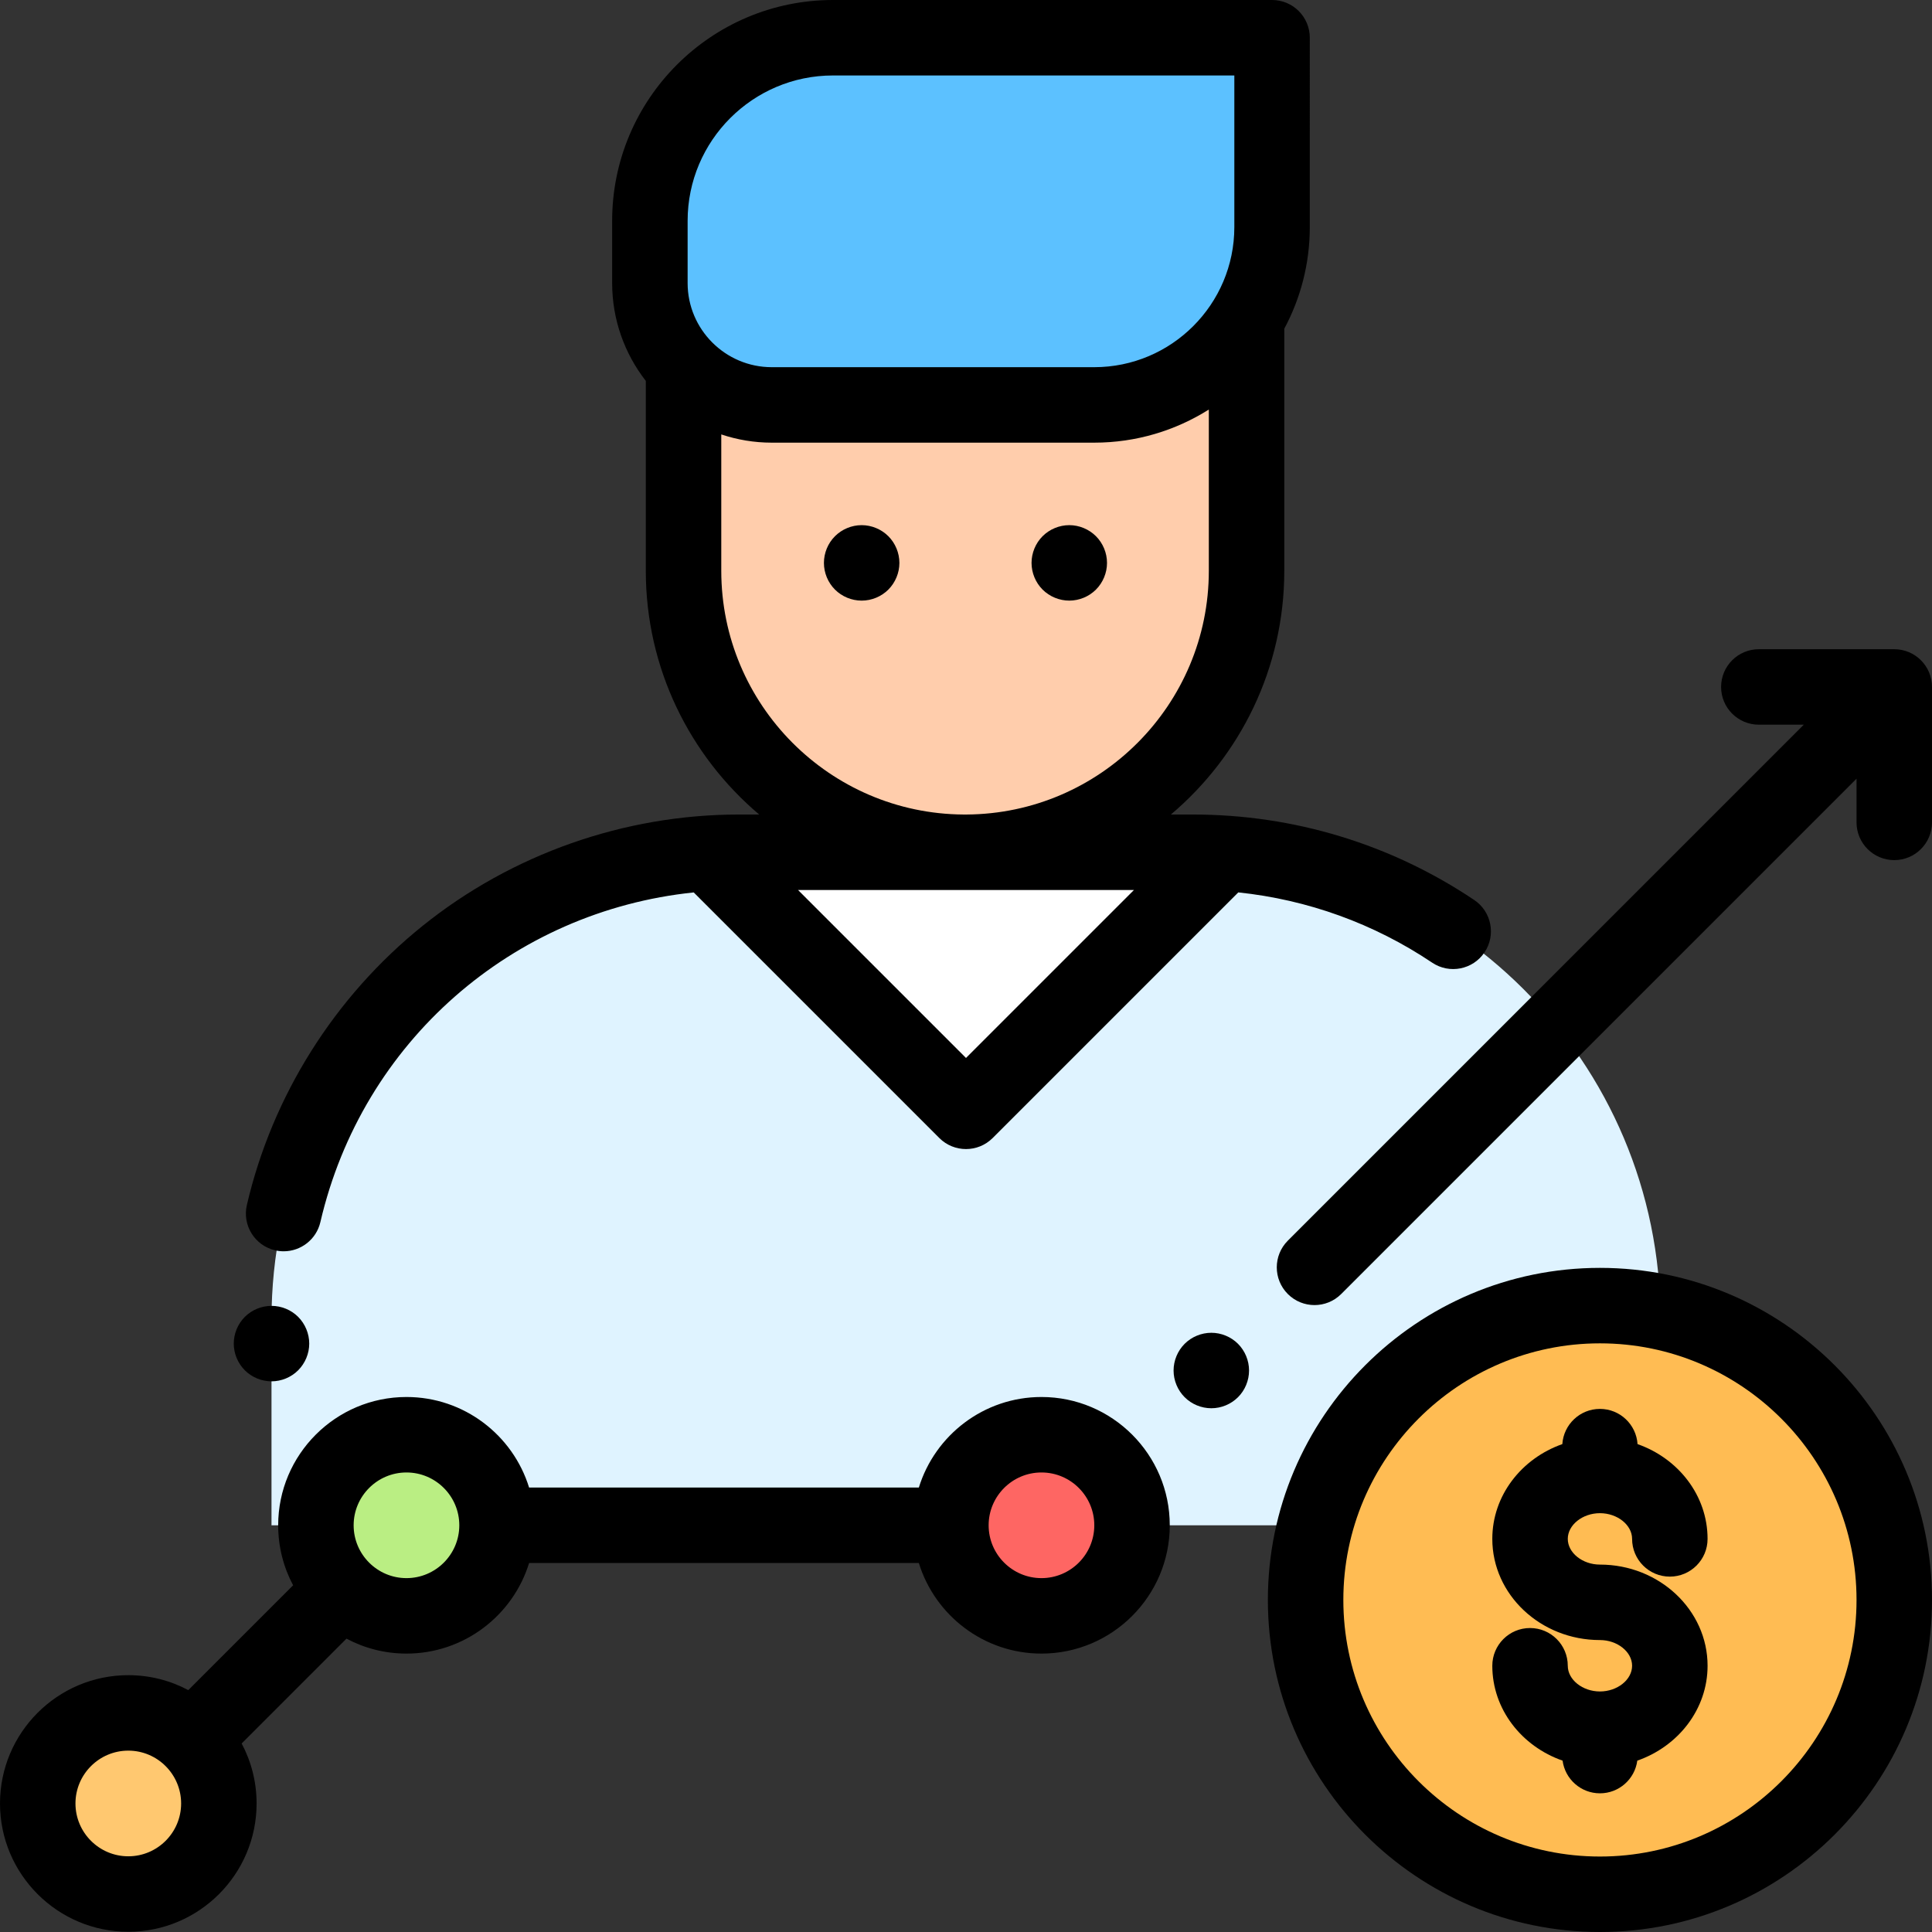 <?xml version="1.0" encoding="iso-8859-1"?>
<!-- Generator: Adobe Illustrator 19.0.0, SVG Export Plug-In . SVG Version: 6.00 Build 0)  -->
<svg version="1.1" id="Capa_1" xmlns="http://www.w3.org/2000/svg" xmlns:xlink="http://www.w3.org/1999/xlink" x="0px" y="0px"
	 viewBox="0 0 512 512" style="enable-background:new 0 0 512 512;" xml:space="preserve">
<rect x="0" y="0" width="512" height="512" fill="#333333" stroke="none"/>
<path style="fill:#DFF3FF;" d="M316.141,225.855H195.859c-68.433,0-123.909,55.476-123.909,123.909v54.455h368.1v-54.455
	C440.05,281.331,384.574,225.855,316.141,225.855z"/>
<polygon style="fill:#FFFFFF;" points="324.658,225.855 256,294.513 187.342,225.855 "/>
<circle style="fill:#FFC870;" cx="34" cy="477.94" r="24"/>
<circle style="fill:#BAEE83;" cx="107.72" cy="404.22" r="24"/>
<circle style="fill:#FE6663;" cx="276" cy="404.22" r="24"/>
<path style="fill:#FFCDAC;" d="M330.351,93.766v57.497c0,41.202-33.401,74.603-74.602,74.603l0,0
	c-41.202,0-74.602-33.401-74.602-74.603V93.766H330.351z"/>
<path style="fill:#5CC1FF;" d="M220.745,10h116.367v50.18c0,26.027-21.099,47.127-47.127,47.127h-85.458
	c-17.839,0-32.301-14.461-32.301-32.301V58.519C172.226,31.723,193.949,10,220.745,10z"/>
<circle style="fill:#FFBC53;" cx="424" cy="424" r="78"/>
<path d="M71.95,366.069c2.63,0,5.21-1.069,7.069-2.93c1.86-1.87,2.931-4.439,2.931-7.07c0-2.63-1.07-5.21-2.931-7.079
	c-1.859-1.86-4.439-2.921-7.069-2.921c-2.631,0-5.21,1.061-7.07,2.921c-1.86,1.869-2.93,4.439-2.93,7.079
	c0,2.631,1.069,5.2,2.93,7.07C66.74,365,69.319,366.069,71.95,366.069z"/>
<path d="M72.9,331.343c0.762,0.177,1.522,0.262,2.272,0.262c4.546,0,8.658-3.12,9.731-7.738
	c11.126-47.876,50.926-82.387,98.94-87.366l65.084,65.084c1.953,1.952,4.512,2.929,7.071,2.929c2.559,0,5.118-0.977,7.071-2.929
	l65.092-65.091c18.378,1.928,35.943,8.261,51.376,18.619c4.585,3.078,10.798,1.857,13.876-2.729
	c3.078-4.586,1.856-10.799-2.729-13.876c-22.077-14.818-47.854-22.651-74.544-22.651h-5.84
	c18.36-15.531,30.049-38.717,30.049-64.593V87.107c4.309-8.028,6.761-17.195,6.761-26.927V10c0-5.522-4.478-10-10-10H220.745
	c-32.268,0-58.519,26.251-58.519,58.519v16.488c0,9.769,3.337,18.767,8.919,25.935v50.321c0,25.875,11.688,49.062,30.049,64.593
	h-5.336c-30.42,0-60.202,10.479-83.862,29.507c-23.301,18.738-39.841,45.011-46.572,73.977
	C64.174,324.719,67.521,330.093,72.9,331.343z M182.227,58.519C182.227,37.28,199.506,20,220.746,20h106.366v40.181
	c0,20.472-16.655,37.127-37.127,37.127h-85.458c-12.296,0-22.3-10.004-22.3-22.301L182.227,58.519L182.227,58.519z M191.146,151.263
	v-36.137c4.208,1.408,8.705,2.182,13.381,2.182h85.458c11.153,0,21.563-3.225,30.366-8.774v42.729
	c0,35.493-28.773,64.384-64.218,64.593h-0.77C219.918,215.646,191.146,186.756,191.146,151.263z M255.748,235.865
	c0.129,0,0.256-0.009,0.385-0.01h44.383L256,280.371l-44.515-44.516h43.878C255.492,235.856,255.619,235.865,255.748,235.865z"/>
<path d="M276,370.219c-15.269,0-28.217,10.117-32.497,24H140.216c-4.28-13.883-17.228-24-32.497-24c-18.748,0-34,15.252-34,34
	c0,5.741,1.436,11.151,3.958,15.899l-27.778,27.778c-4.748-2.523-10.158-3.958-15.899-3.958c-18.748,0-34,15.252-34,34
	s15.252,34,34,34s34-15.252,34-34c0-5.741-1.436-11.151-3.958-15.899L91.82,434.26c4.748,2.523,10.158,3.958,15.899,3.958
	c15.269,0,28.217-10.117,32.497-24h103.287c4.28,13.883,17.228,24,32.497,24c18.748,0,34-15.252,34-34S294.748,370.219,276,370.219z
	 M34,491.938c-7.72,0-14-6.28-14-14s6.28-14,14-14s14,6.28,14,14S41.72,491.938,34,491.938z M107.719,418.219c-7.72,0-14-6.28-14-14
	s6.28-14,14-14s14,6.28,14,14S115.438,418.219,107.719,418.219z M276,418.219c-7.72,0-14-6.28-14-14s6.28-14,14-14s14,6.28,14,14
	S283.72,418.219,276,418.219z"/>
<path d="M321.02,353.2c-2.64,0-5.22,1.069-7.08,2.93c-1.859,1.86-2.93,4.439-2.93,7.07c0,2.63,1.07,5.21,2.93,7.069
	c1.86,1.87,4.44,2.931,7.08,2.931c2.63,0,5.2-1.061,7.07-2.931c1.86-1.859,2.92-4.439,2.92-7.069c0-2.631-1.06-5.2-2.92-7.07
	C326.229,354.27,323.649,353.2,321.02,353.2z"/>
<path d="M502,172.05h-35.891c-5.522,0-10,4.478-10,10s4.478,10,10,10h11.917L341.288,328.788c-3.905,3.905-3.905,10.237,0,14.143
	c1.953,1.952,4.512,2.929,7.071,2.929s5.118-0.977,7.071-2.929L492,206.361v11.579c0,5.522,4.478,10,10,10s10-4.478,10-10v-35.89
	C512,176.527,507.522,172.05,502,172.05z"/>
<path d="M235.42,142.1c-1.86-1.859-4.44-2.93-7.07-2.93c-2.64,0-5.21,1.07-7.07,2.93c-1.869,1.86-2.93,4.44-2.93,7.08
	c0,2.63,1.061,5.2,2.93,7.07c1.86,1.859,4.431,2.92,7.07,2.92c2.63,0,5.21-1.061,7.07-2.92c1.859-1.87,2.93-4.44,2.93-7.07
	C238.35,146.54,237.279,143.96,235.42,142.1z"/>
<path d="M283.37,159.17c2.63,0,5.21-1.061,7.069-2.92c1.86-1.86,2.931-4.44,2.931-7.07c0-2.64-1.07-5.22-2.931-7.08
	c-1.859-1.859-4.439-2.93-7.069-2.93s-5.21,1.07-7.07,2.93c-1.86,1.86-2.93,4.44-2.93,7.08c0,2.63,1.069,5.21,2.93,7.07
	C278.16,158.109,280.74,159.17,283.37,159.17z"/>
<path d="M424,336c-48.523,0-88,39.477-88,88s39.477,88,88,88s88-39.477,88-88S472.523,336,424,336z M424,492
	c-37.495,0-68-30.505-68-68s30.505-68,68-68s68,30.505,68,68S461.495,492,424,492z"/>
<path d="M424,401.01c4.62,0,8.523,3.119,8.523,6.811c0,5.522,4.478,10,10,10s10-4.478,10-10c0-11.489-7.73-21.31-18.557-25.118
	c-0.347-5.208-4.67-9.329-9.966-9.329s-9.619,4.121-9.966,9.329c-10.827,3.808-18.557,13.629-18.557,25.118
	c0,14.784,12.796,26.812,28.523,26.812c4.62,0,8.523,3.119,8.523,6.811s-3.903,6.811-8.523,6.811s-8.523-3.119-8.523-6.811
	c0-5.522-4.478-10-10-10s-10,4.478-10,10c0,11.513,7.762,21.352,18.624,25.143c0.657,4.887,4.833,8.66,9.9,8.66
	s9.243-3.773,9.9-8.66c10.862-3.791,18.624-13.63,18.624-25.143c0-14.783-12.796-26.811-28.523-26.811
	c-4.62,0-8.523-3.119-8.523-6.812C415.477,404.129,419.38,401.01,424,401.01z"/>
<g>
</g>
<g>
</g>
<g>
</g>
<g>
</g>
<g>
</g>
<g>
</g>
<g>
</g>
<g>
</g>
<g>
</g>
<g>
</g>
<g>
</g>
<g>
</g>
<g>
</g>
<g>
</g>
<g>
</g>
</svg>
